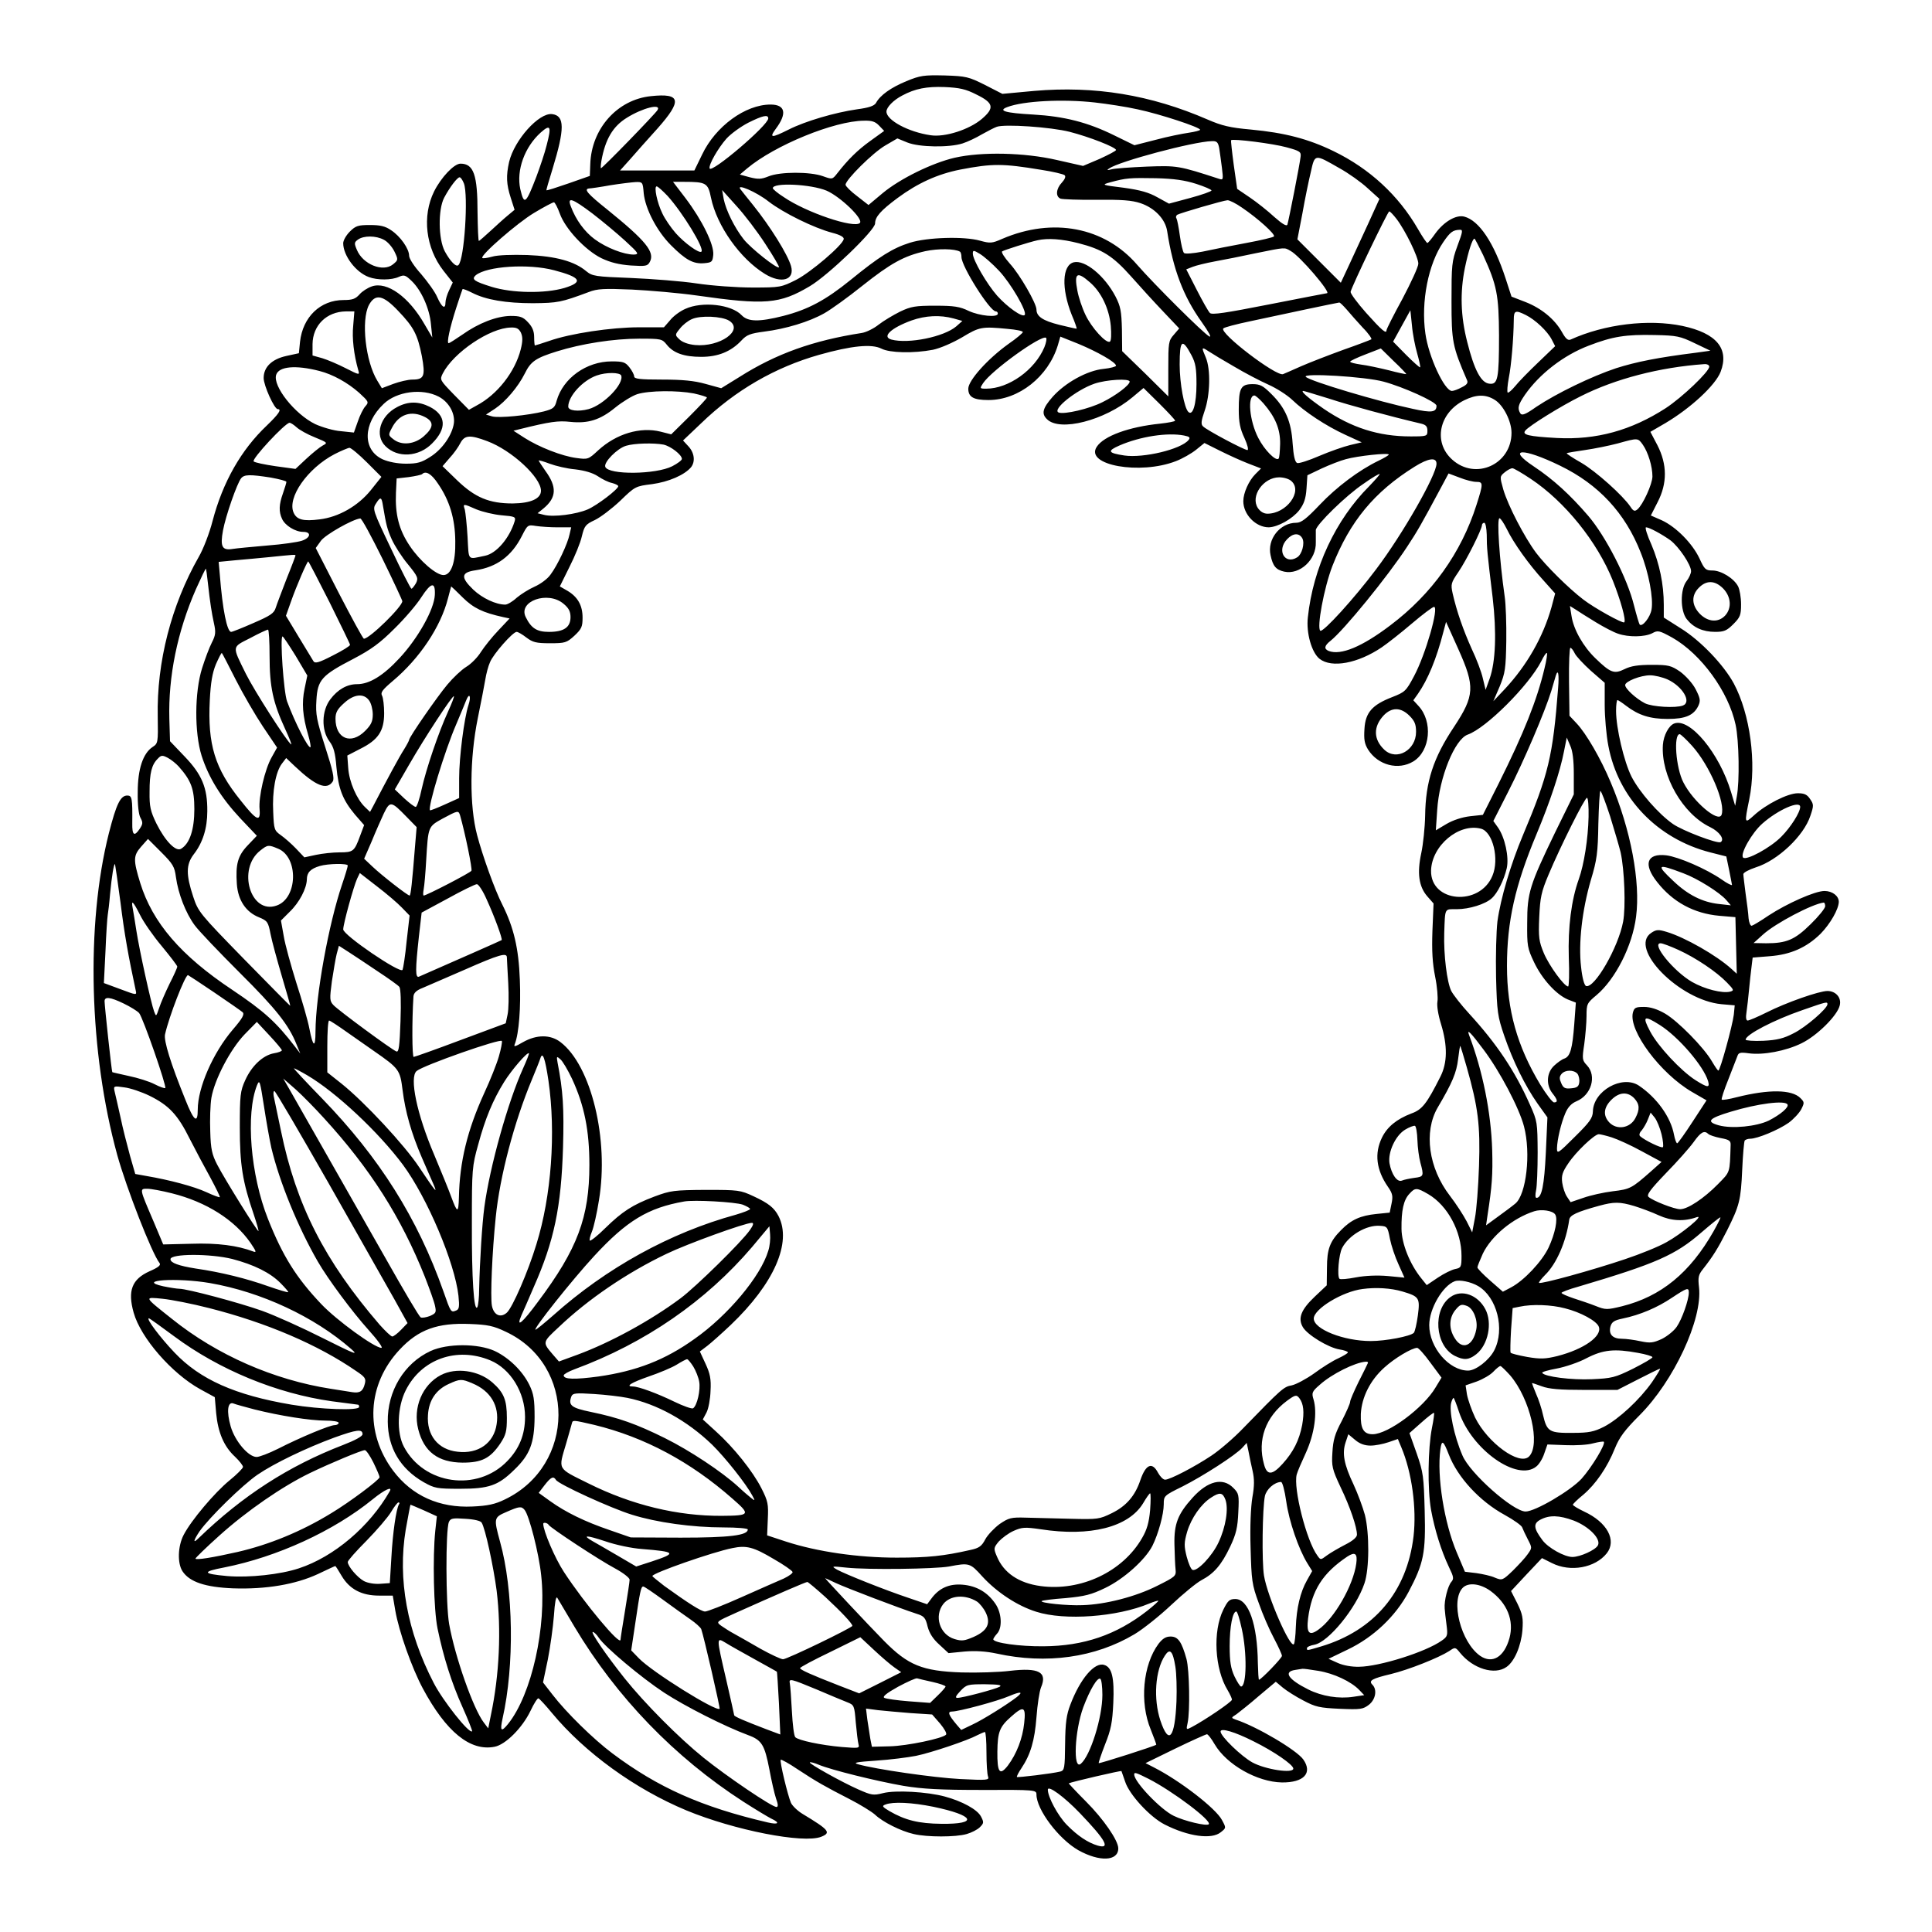 <?xml version="1.0" standalone="no"?>
<!DOCTYPE svg PUBLIC "-//W3C//DTD SVG 20010904//EN"
 "http://www.w3.org/TR/2001/REC-SVG-20010904/DTD/svg10.dtd">
<svg version="1.0" xmlns="http://www.w3.org/2000/svg"
 width="850pt" height="850pt" viewBox="0 0 850 850"
 preserveAspectRatio="xMidYMid meet">
<g transform="translate(0,850) scale(0.1,-0.1)"
fill="#000000" stroke="none">
<path d="M3988 8143 c-68 -28 -116 -62 -134 -96 -8 -13 -31 -21 -84 -28 -97
-14 -227 -52 -300 -89 -76 -38 -87 -38 -57 3 51 68 42 107 -23 107 -111 0
-242 -96 -301 -220 l-34 -70 -163 0 -164 0 44 49 c23 27 78 88 121 136 109
123 103 156 -29 142 -148 -15 -262 -143 -267 -299 l-2 -52 -94 -33 c-52 -18
-95 -32 -97 -30 -1 1 11 43 27 94 54 177 54 234 -2 241 -58 7 -166 -114 -189
-210 -14 -62 -12 -99 7 -158 l17 -53 -30 -25 c-16 -13 -50 -44 -76 -68 -26
-24 -49 -44 -51 -44 -3 0 -5 57 -6 126 0 165 -17 214 -75 214 -28 0 -85 -60
-116 -122 -54 -109 -37 -249 41 -349 l41 -52 -16 -34 c-9 -18 -16 -43 -16 -53
0 -33 -16 -23 -36 22 -10 24 -43 69 -71 102 -30 33 -53 68 -53 81 0 30 -38 85
-79 112 -26 18 -48 23 -93 23 -52 0 -63 -3 -89 -29 -16 -16 -29 -39 -29 -51 0
-54 55 -128 113 -149 37 -14 100 -14 132 1 23 10 29 8 56 -18 43 -41 79 -122
85 -190 l6 -59 -34 58 c-69 121 -165 190 -232 167 -18 -6 -43 -22 -54 -35 -18
-20 -31 -25 -70 -25 -103 0 -180 -75 -192 -184 l-5 -50 -55 -12 c-64 -14 -100
-49 -100 -97 0 -33 47 -137 62 -137 19 0 4 -22 -48 -72 -113 -107 -194 -249
-239 -421 -13 -51 -40 -122 -61 -158 -120 -211 -185 -462 -180 -702 2 -114 1
-118 -22 -133 -43 -28 -66 -98 -66 -199 -1 -55 4 -99 12 -113 11 -20 11 -27
-3 -48 -24 -36 -34 -29 -33 24 1 110 -1 122 -22 122 -30 0 -48 -37 -81 -166
-102 -403 -87 -965 37 -1416 41 -147 152 -432 186 -475 7 -9 -5 -19 -44 -36
-78 -35 -97 -86 -70 -182 31 -111 168 -268 293 -337 l64 -35 6 -70 c8 -85 34
-147 83 -192 20 -19 36 -40 35 -45 0 -6 -27 -33 -59 -59 -65 -53 -169 -176
-202 -240 -26 -50 -28 -125 -5 -160 31 -47 100 -70 222 -75 145 -5 275 17 374
63 40 19 74 35 76 35 2 0 14 -19 28 -43 35 -59 88 -87 165 -87 l60 0 11 -65
c16 -93 73 -253 121 -343 103 -192 209 -278 316 -257 48 9 122 83 158 158 15
32 31 57 35 55 5 -2 31 -30 59 -64 145 -175 366 -335 592 -429 210 -87 515
-147 593 -116 45 18 35 30 -81 100 -22 13 -45 35 -52 49 -14 32 -51 185 -45
190 2 2 36 -16 74 -42 85 -56 121 -76 230 -132 45 -23 95 -54 110 -67 34 -33
114 -73 171 -86 59 -14 185 -14 233 0 21 6 47 19 58 30 18 18 18 22 5 47 -16
31 -82 67 -159 88 -78 21 -217 29 -272 15 -43 -11 -51 -9 -108 16 -75 33 -219
114 -214 119 2 3 20 -2 39 -10 55 -23 253 -72 373 -93 86 -14 161 -18 348 -18
232 1 237 0 237 -20 0 -66 97 -195 184 -245 93 -52 176 -49 176 8 0 35 -66
130 -142 206 -43 43 -77 80 -76 80 10 6 230 57 232 54 1 -2 8 -22 16 -46 18
-57 109 -156 174 -189 104 -53 207 -67 247 -34 24 19 24 19 5 54 -27 51 -185
173 -299 231 l-37 19 131 64 c72 35 135 63 139 63 5 0 20 -20 34 -44 53 -90
187 -166 296 -168 96 -1 136 41 94 101 -29 41 -204 145 -299 176 -19 7 -19 8
5 23 13 10 58 45 98 80 l75 63 31 -26 c17 -14 58 -40 91 -57 53 -28 71 -32
160 -36 91 -4 102 -2 128 18 29 23 37 66 15 88 -18 18 -2 27 82 47 78 19 209
71 256 101 26 18 27 18 48 -8 57 -70 152 -99 204 -62 35 24 64 92 70 161 4 54
1 70 -22 118 l-28 55 68 73 68 72 44 -22 c81 -41 190 -21 241 43 45 57 2 137
-100 184 -27 13 -49 26 -49 30 0 3 20 23 46 44 54 46 105 119 139 204 20 49
43 80 108 145 151 151 278 423 262 563 -5 44 -3 55 17 80 44 56 66 91 106 170
55 110 61 133 67 268 3 66 8 123 11 128 3 4 14 8 24 8 32 0 125 39 169 70 22
16 47 43 56 60 14 28 14 31 -4 49 -38 38 -139 39 -279 4 -34 -9 -65 -14 -67
-11 -3 2 10 42 29 89 18 46 36 92 40 103 5 15 13 17 49 12 64 -9 164 10 233
44 68 33 157 121 168 166 9 34 -17 64 -54 64 -37 0 -182 -51 -267 -94 -40 -20
-78 -36 -84 -36 -7 0 -9 13 -5 38 3 20 8 64 11 97 3 33 8 78 11 101 l5 41 75
6 c92 7 162 38 224 99 42 43 79 107 80 140 0 26 -28 48 -63 48 -42 0 -165 -55
-246 -108 -35 -24 -69 -44 -74 -45 -6 -1 -12 14 -14 33 -1 19 -7 68 -13 108
-5 40 -10 79 -10 86 0 7 25 20 55 30 96 30 211 138 240 227 15 44 15 50 -1 73
-13 20 -25 26 -54 26 -45 0 -141 -49 -194 -98 -41 -37 -42 -36 -20 71 33 160
4 375 -68 510 -44 81 -145 188 -234 243 l-74 47 0 56 c0 91 -19 181 -54 264
-19 42 -30 77 -24 77 14 0 69 -30 107 -57 38 -29 91 -108 91 -136 0 -10 -9
-30 -20 -44 -28 -36 -28 -130 1 -167 29 -37 71 -56 125 -56 39 0 51 5 80 34
30 30 34 40 34 87 0 30 -6 65 -13 79 -18 35 -74 70 -113 70 -30 0 -35 5 -57
53 -31 66 -103 139 -166 168 l-48 21 30 59 c43 83 42 166 -1 250 l-31 59 67
39 c111 66 219 166 242 225 39 102 -18 170 -168 202 -149 31 -342 8 -492 -60
-12 -5 -22 4 -38 33 -32 57 -91 105 -160 132 l-62 24 -26 80 c-52 159 -117
255 -182 272 -36 9 -89 -22 -127 -74 -16 -23 -32 -42 -35 -42 -3 -1 -22 27
-42 62 -85 147 -212 265 -371 342 -111 54 -215 81 -364 95 -91 8 -128 17 -190
44 -251 109 -497 149 -763 126 l-140 -13 -76 39 c-72 36 -83 39 -178 42 -92 2
-107 0 -168 -25z m308 -59 c76 -37 80 -59 24 -107 -55 -47 -163 -82 -226 -72
-97 14 -194 66 -194 104 0 19 31 51 70 71 56 30 107 40 186 37 66 -3 93 -9
140 -33z m522 -35 c53 -6 138 -19 187 -30 99 -21 275 -79 275 -90 0 -3 -23 -9
-50 -13 -28 -4 -93 -17 -145 -31 l-94 -24 -90 44 c-116 57 -218 83 -355 91
-125 7 -157 17 -114 33 71 27 244 36 386 20z m-1925 -33 c-9 -16 -242 -256
-249 -256 -2 0 -1 15 2 33 17 94 50 151 112 189 69 43 152 64 135 34z m487
-37 c0 -30 -250 -243 -258 -220 -5 16 37 89 74 131 20 22 63 53 96 70 64 32
88 37 88 19z m488 -32 l22 -23 -61 -44 c-57 -41 -98 -82 -145 -142 -22 -28
-22 -28 -64 -13 -56 20 -188 20 -239 -1 -32 -13 -46 -13 -82 -4 l-44 12 32 27
c122 102 383 209 514 210 35 1 50 -4 67 -22z m-1463 -86 c-8 -33 -29 -95 -45
-138 -47 -122 -54 -127 -71 -55 -18 83 19 185 90 249 43 38 48 28 26 -56z
m2301 59 c86 -22 204 -68 204 -80 0 -4 -33 -21 -72 -39 l-73 -31 -115 26
c-143 33 -331 37 -450 10 -99 -23 -240 -92 -317 -156 l-62 -52 -50 39 c-28 21
-50 43 -51 50 0 22 121 142 175 173 l53 31 44 -18 c52 -21 184 -23 243 -4 22
7 60 25 85 40 25 14 54 29 65 33 35 13 238 -1 321 -22z m954 -68 c59 -16 65
-20 62 -42 -3 -30 -52 -279 -58 -298 -3 -9 -22 2 -57 33 -28 26 -77 65 -108
86 l-56 38 -15 105 c-8 59 -13 108 -12 109 8 8 187 -15 244 -31z m-296 -4 c3
-18 8 -57 12 -87 6 -50 6 -54 -12 -48 -178 58 -185 59 -319 54 -71 -3 -141 -8
-155 -12 -19 -5 -22 -4 -10 4 44 31 370 118 451 120 22 1 28 -4 33 -31z m529
-88 c40 -22 96 -62 124 -88 l52 -47 -50 -110 c-28 -60 -66 -143 -85 -184 l-35
-75 -96 96 -95 95 22 114 c11 63 28 145 37 182 18 81 16 80 126 17z m-1313 -7
c52 -8 99 -19 104 -24 6 -5 1 -18 -12 -32 -26 -27 -29 -62 -6 -71 9 -3 80 -6
159 -5 110 1 154 -2 193 -15 62 -21 109 -70 117 -123 26 -168 71 -287 152
-400 31 -44 45 -69 33 -63 -26 14 -242 229 -317 315 -143 166 -371 210 -594
114 -45 -20 -53 -20 -97 -8 -70 20 -233 15 -309 -9 -76 -24 -135 -61 -260
-163 -111 -90 -188 -131 -297 -159 -107 -27 -155 -26 -183 3 -45 48 -174 62
-248 28 -23 -10 -53 -32 -67 -50 l-27 -31 -109 0 c-122 0 -303 -27 -396 -60
-33 -11 -61 -20 -63 -20 -1 0 -3 17 -3 37 0 26 -8 45 -27 65 -22 24 -35 28
-77 28 -61 -1 -140 -31 -213 -83 -29 -20 -56 -37 -59 -37 -10 0 5 68 33 155
14 44 27 81 28 83 2 2 20 -5 42 -16 60 -31 149 -46 268 -46 109 1 124 4 245
49 38 15 68 16 190 11 80 -4 208 -15 285 -26 301 -43 365 -38 498 41 81 48
287 246 287 276 0 29 25 57 99 112 88 65 175 105 276 125 141 27 186 27 355
-1z m-2539 -60 c20 -53 2 -334 -24 -359 -10 -11 -36 16 -60 60 -29 55 -30 184
-3 236 25 47 58 90 68 90 5 0 13 -12 19 -27z m3222 -2 c37 -12 67 -25 67 -29
0 -4 -42 -19 -94 -33 l-93 -25 -51 28 c-37 21 -75 32 -148 42 -98 12 -99 13
-59 24 69 19 87 20 200 18 80 -2 128 -9 178 -25z m-2431 -41 c7 -69 58 -167
120 -229 65 -65 98 -83 146 -79 34 3 37 6 40 37 4 44 -48 151 -122 249 l-55
72 48 0 c98 0 106 -5 119 -70 26 -124 128 -268 237 -335 73 -45 133 -27 115
35 -15 51 -90 172 -167 268 -25 31 -50 62 -55 69 -22 28 70 -11 124 -54 65
-50 199 -116 279 -137 35 -9 53 -19 51 -28 -5 -27 -145 -146 -209 -179 -66
-33 -70 -34 -192 -34 -70 0 -180 8 -246 18 -66 10 -196 20 -289 24 -158 6
-170 8 -197 30 -51 43 -133 66 -259 71 -67 2 -131 0 -154 -7 -22 -6 -42 -9
-44 -6 -11 11 155 155 227 198 43 26 83 47 88 47 4 0 16 -22 26 -50 24 -67
112 -161 183 -196 40 -19 77 -28 129 -32 66 -4 74 -3 84 16 23 43 -18 93 -186
229 -89 71 -107 92 -80 94 6 0 48 6 92 14 44 7 94 13 111 14 31 1 32 0 36 -49z
m805 11 c61 -27 163 -125 146 -142 -25 -25 -236 46 -335 114 -27 17 -48 35
-48 39 0 26 168 18 237 -11z m-700 -23 c66 -73 163 -231 149 -245 -9 -10 -75
38 -113 81 -21 24 -48 63 -59 87 -23 47 -38 119 -25 119 5 0 26 -19 48 -42z
m430 -211 c36 -55 63 -101 60 -103 -8 -8 -123 83 -155 123 -41 52 -78 128 -88
177 l-7 40 63 -70 c35 -38 92 -113 127 -167z m-761 134 c43 -33 108 -87 144
-120 61 -56 63 -60 38 -61 -43 0 -119 29 -171 67 -45 33 -84 86 -106 146 -16
42 6 35 95 -32z m2859 25 c68 -46 146 -116 140 -126 -2 -4 -57 -17 -122 -29
-65 -12 -151 -29 -192 -38 -41 -8 -77 -11 -82 -6 -5 5 -13 39 -18 75 -5 37
-12 72 -15 77 -4 5 -2 12 3 16 14 8 203 63 221 64 8 1 38 -14 65 -33z m679
-49 c39 -51 96 -168 96 -197 0 -14 -32 -83 -70 -155 -39 -71 -70 -133 -70
-138 0 -18 -21 0 -90 77 -39 44 -69 85 -68 92 6 26 163 353 170 354 4 0 18
-15 32 -33z m268 -119 c-25 -68 -26 -84 -26 -243 0 -177 4 -199 68 -347 6 -12
0 -21 -23 -32 -16 -9 -36 -16 -43 -16 -33 0 -103 151 -117 253 -20 140 13 306
79 402 30 44 42 53 72 54 15 1 14 -7 -10 -71z m-4723 27 c16 -8 36 -31 46 -51
18 -37 17 -38 -6 -57 -44 -36 -133 0 -159 64 -12 28 -12 33 5 45 25 18 79 18
114 -1z m3056 -15 c105 -27 151 -56 232 -147 37 -42 100 -111 140 -153 l71
-75 -24 -28 c-23 -26 -24 -35 -24 -149 l0 -122 -101 100 -102 99 -1 95 c-2 81
-6 102 -28 145 -48 92 -135 163 -184 151 -51 -13 -55 -115 -9 -231 14 -32 23
-60 22 -61 -1 -1 -36 7 -77 17 -72 18 -100 37 -100 67 0 27 -73 154 -117 202
-24 27 -39 51 -34 54 9 6 119 41 156 49 45 10 106 6 180 -13z m1780 -52 c61
-133 69 -176 70 -353 0 -192 -5 -218 -43 -213 -36 4 -66 60 -97 184 -29 113
-32 218 -10 326 15 72 33 128 42 128 2 0 19 -33 38 -72z m-2302 15 c4 -2 7
-13 7 -24 0 -41 125 -239 151 -239 5 0 9 -4 9 -10 0 -18 -80 -10 -128 12 -39
19 -64 23 -147 23 -87 0 -107 -3 -155 -26 -30 -15 -72 -40 -94 -57 -21 -17
-55 -34 -75 -37 -213 -33 -376 -91 -537 -193 l-81 -50 -69 19 c-50 14 -101 19
-191 19 -97 0 -123 3 -123 14 0 7 -9 25 -21 40 -18 23 -28 26 -78 26 -111 0
-214 -74 -242 -173 -8 -31 -15 -36 -56 -47 -72 -18 -198 -30 -228 -22 l-27 8
40 26 c46 31 101 95 131 155 26 53 48 68 141 97 109 34 249 56 363 56 95 0
100 -1 120 -26 29 -37 76 -54 152 -54 74 0 131 23 177 72 23 25 39 31 100 39
95 12 198 43 265 81 30 17 105 71 166 120 126 100 184 132 278 153 56 12 129
11 152 -2z m1455 3 c41 -22 180 -185 160 -186 -2 0 -115 -22 -253 -49 -193
-38 -253 -47 -262 -38 -7 7 -33 53 -58 102 l-46 90 28 11 c15 6 60 17 98 24
39 7 120 23 180 36 133 27 125 26 153 10z m-1283 -87 c52 -55 126 -182 113
-195 -11 -11 -75 34 -121 85 -45 51 -107 157 -107 185 0 16 3 16 31 -1 17 -10
55 -43 84 -74z m-1957 2 c118 -31 130 -52 45 -78 -86 -25 -229 -23 -320 5 -77
24 -90 33 -70 51 49 40 232 52 345 22z m2357 -53 c50 -43 85 -116 92 -192 3
-36 2 -66 -4 -69 -16 -10 -81 61 -108 119 -14 29 -30 77 -35 105 -15 78 -2 87
55 37z m-3043 -126 c69 -72 85 -104 104 -199 16 -88 10 -103 -42 -103 -19 0
-56 -9 -84 -19 l-50 -19 -20 33 c-52 85 -72 265 -37 333 28 51 62 45 129 -26z
m4173 6 c15 -18 47 -54 71 -80 25 -25 41 -49 37 -51 -5 -3 -60 -24 -123 -46
-63 -23 -146 -55 -185 -72 -38 -17 -75 -33 -80 -35 -29 -12 -282 181 -263 201
4 5 58 19 120 32 134 29 380 81 390 82 3 1 18 -14 33 -31z m-4371 -70 c-6 -56
3 -129 22 -196 7 -23 6 -23 -55 8 -33 17 -80 37 -103 44 l-43 12 0 50 c1 83
62 143 147 144 l37 0 -5 -62z m4681 -123 c9 -32 15 -59 13 -61 -2 -2 -30 23
-62 55 l-57 58 38 69 38 69 7 -67 c3 -37 14 -92 23 -123z m478 169 c42 -21 95
-71 114 -108 l15 -29 -74 -71 c-41 -39 -87 -86 -102 -105 -15 -18 -30 -31 -33
-28 -3 4 -1 32 5 64 11 55 21 171 22 256 0 41 7 44 53 21z m-3505 -25 c66 -42
-41 -117 -150 -107 -31 3 -57 13 -69 25 -20 19 -20 20 2 47 12 16 36 35 53 42
37 17 132 13 164 -7z m987 10 l39 -11 -27 -24 c-54 -46 -210 -78 -285 -58 -44
12 -2 51 88 84 62 22 126 25 185 9z m-1903 -63 c8 -19 8 -37 -1 -73 -25 -99
-103 -199 -194 -247 l-34 -19 -65 66 c-63 65 -64 66 -50 94 47 92 208 201 300
202 25 1 35 -5 44 -23z m2141 17 c37 -3 67 -9 67 -14 0 -4 -28 -28 -63 -52
-92 -66 -177 -161 -177 -197 0 -37 23 -50 89 -50 133 0 263 103 305 241 l11
38 80 -32 c84 -35 165 -81 165 -96 0 -4 -25 -11 -55 -14 -72 -7 -169 -61 -224
-123 -44 -50 -50 -74 -25 -98 56 -57 254 -6 376 96 l49 41 70 -69 c38 -38 69
-71 69 -75 0 -3 -30 -9 -67 -13 -136 -14 -247 -54 -278 -102 -53 -81 191 -124
348 -63 29 11 69 34 89 50 l37 30 68 -34 c38 -19 93 -44 124 -56 l57 -22 -25
-25 c-29 -29 -53 -83 -53 -119 0 -59 55 -115 112 -115 40 1 104 37 134 75 21
28 29 51 32 95 l4 59 63 30 c35 16 83 35 107 41 50 14 188 29 188 20 0 -3 -20
-15 -45 -27 -87 -42 -185 -116 -259 -194 -59 -62 -81 -79 -103 -79 -72 0 -129
-73 -113 -143 10 -48 24 -64 60 -72 69 -15 142 53 139 130 0 22 0 46 0 53 2
24 134 153 209 203 39 28 72 47 72 43 0 -3 -21 -27 -46 -53 -148 -148 -247
-360 -270 -577 -8 -69 17 -156 52 -183 53 -41 168 -20 273 51 25 17 85 64 133
105 47 40 91 73 97 73 23 0 -37 -210 -88 -305 -35 -66 -40 -70 -96 -92 -88
-34 -118 -68 -122 -140 -3 -46 0 -65 16 -91 44 -69 133 -92 199 -52 75 46 87
176 22 245 l-22 24 20 28 c44 63 82 155 112 272 l12 45 54 -120 c74 -165 72
-204 -19 -342 -91 -136 -125 -241 -127 -390 -1 -53 -9 -128 -17 -165 -19 -88
-11 -147 26 -190 l28 -32 -5 -121 c-3 -88 0 -141 12 -201 9 -44 13 -94 10
-110 -3 -18 3 -57 16 -99 29 -95 28 -170 -3 -231 -60 -119 -80 -145 -128 -162
-65 -25 -106 -59 -129 -106 -34 -70 -25 -142 26 -216 21 -30 23 -42 16 -75
l-8 -39 -59 -6 c-69 -7 -110 -25 -154 -70 -50 -50 -63 -84 -63 -168 l-1 -76
-53 -50 c-60 -57 -75 -95 -52 -134 20 -34 112 -90 161 -98 20 -3 37 -9 37 -13
0 -4 -19 -15 -42 -26 -23 -10 -71 -40 -106 -66 -35 -25 -80 -49 -99 -53 -35
-6 -44 -14 -213 -188 -41 -43 -104 -97 -140 -121 -75 -50 -183 -106 -204 -106
-9 0 -22 14 -31 30 -26 50 -54 38 -78 -32 -23 -69 -62 -114 -125 -145 -55 -27
-62 -28 -182 -25 -69 2 -157 4 -197 5 -65 2 -75 -1 -115 -28 -23 -17 -52 -47
-63 -67 -16 -31 -28 -39 -65 -47 -119 -27 -187 -34 -325 -34 -170 0 -350 26
-488 71 l-82 27 3 72 c3 65 1 78 -28 135 -38 75 -122 180 -201 251 l-57 52 16
30 c9 17 17 60 18 96 3 52 -2 76 -22 119 l-25 54 33 25 c18 14 64 55 102 91
191 182 271 363 211 480 -19 36 -43 56 -110 87 -58 27 -66 28 -210 28 -140 -1
-155 -3 -225 -29 -98 -37 -142 -66 -217 -139 -34 -34 -65 -58 -68 -55 -3 2 1
20 9 39 8 19 22 81 31 138 45 268 -34 593 -169 696 -44 34 -105 34 -165 0 -36
-21 -42 -22 -36 -8 18 46 27 160 22 283 -5 138 -27 230 -77 330 -33 64 -87
215 -111 306 -34 128 -33 337 3 514 14 69 29 145 33 170 4 25 13 60 21 77 14
35 100 133 117 133 6 0 25 -11 43 -25 28 -21 43 -25 103 -25 67 0 74 2 108 33
32 30 36 40 36 80 0 53 -21 91 -67 118 l-33 19 42 85 c24 47 49 108 55 136 11
45 16 52 57 71 25 12 75 50 112 85 65 63 67 64 140 73 73 10 142 40 171 74 20
25 15 64 -11 92 l-24 26 80 76 c150 145 325 246 519 301 142 40 231 49 274 27
37 -19 142 -21 226 -5 33 7 86 30 129 55 76 46 87 48 200 37z m3023 -63 l69
-33 -65 -9 c-167 -21 -262 -40 -350 -68 -108 -36 -261 -110 -351 -170 -48 -34
-63 -39 -70 -29 -14 23 -10 38 20 82 64 92 170 174 280 216 106 41 164 50 292
47 96 -2 111 -5 175 -36z m-2861 -17 c-42 -101 -158 -183 -256 -183 -29 0 -29
1 -14 24 37 56 255 213 277 200 4 -3 1 -21 -7 -41z m647 -36 c18 -34 22 -58
22 -127 0 -87 -16 -142 -36 -122 -18 18 -38 125 -38 208 0 109 11 118 52 41z
m188 -50 c47 -28 114 -63 150 -79 36 -16 83 -46 105 -67 55 -53 149 -115 234
-154 l72 -33 -51 -12 c-29 -7 -89 -28 -136 -48 -46 -20 -90 -34 -97 -31 -10 4
-16 31 -20 86 -6 97 -32 157 -94 218 -36 36 -49 43 -82 43 -52 0 -61 -17 -61
-112 0 -56 6 -85 25 -125 14 -31 19 -53 13 -53 -14 0 -178 87 -195 104 -10 9
-9 23 7 69 24 69 27 182 5 234 -20 47 -19 48 13 27 15 -10 65 -40 112 -67z
m757 -33 c-1 -1 -36 6 -77 17 -41 10 -96 22 -122 25 -27 4 -48 9 -48 13 0 3
31 18 68 32 l67 26 57 -56 c32 -30 56 -56 55 -57z m1333 33 c0 -22 -120 -136
-192 -183 -152 -98 -305 -140 -478 -131 -126 7 -155 14 -139 33 17 21 157 108
244 151 151 76 345 127 543 141 12 1 22 -4 22 -11z m-6115 -19 c59 -15 124
-51 175 -96 42 -39 44 -41 27 -60 -9 -10 -24 -40 -33 -67 l-17 -48 -57 6 c-31
2 -82 17 -113 31 -89 43 -188 167 -172 217 12 37 85 44 190 17z m1328 -20 c13
-37 -77 -130 -144 -148 -45 -12 -89 -7 -89 11 0 46 63 115 125 137 42 15 102
14 108 0z m3354 -27 c86 -23 233 -89 233 -106 0 -29 -22 -32 -103 -14 -152 32
-453 122 -472 141 -18 18 262 1 342 -21z m-1117 0 c0 -15 -60 -61 -119 -90
-59 -30 -168 -55 -193 -46 -32 12 76 99 157 127 53 18 155 24 155 9z m-3040
-66 c44 -23 72 -72 67 -116 -7 -52 -51 -116 -104 -149 -39 -25 -57 -30 -107
-30 -38 0 -77 8 -102 19 -90 41 -88 157 4 244 57 55 169 70 242 32z m1123 14
c31 -7 57 -15 57 -18 0 -4 -35 -41 -78 -84 l-79 -78 -47 12 c-89 22 -194 -9
-274 -82 -43 -40 -45 -41 -96 -34 -63 8 -165 48 -229 89 l-48 31 28 7 c133 33
169 38 222 32 78 -8 131 8 198 63 31 25 75 52 97 59 52 16 176 17 249 3z
m2795 -23 c88 -29 265 -77 405 -110 20 -5 27 -12 27 -31 0 -24 -2 -25 -74 -25
-141 0 -260 38 -383 122 -69 48 -103 78 -89 78 4 0 55 -16 114 -34z m-289 -21
c52 -60 74 -113 73 -178 -1 -33 -3 -62 -7 -65 -12 -12 -62 38 -89 91 -39 75
-49 187 -17 187 5 0 23 -16 40 -35z m1017 16 c38 -23 74 -94 74 -145 0 -139
-158 -211 -261 -118 -85 76 -58 206 53 261 53 26 94 27 134 2z m-5271 -121
c12 -11 47 -31 80 -44 56 -23 58 -24 35 -36 -13 -7 -45 -33 -72 -58 l-48 -45
-88 12 c-48 7 -91 16 -96 21 -10 10 139 170 158 170 5 0 19 -9 31 -20z m3904
-36 c25 -5 29 -9 20 -20 -34 -41 -198 -80 -282 -68 -73 11 -77 20 -22 44 92
40 211 58 284 44z m-3065 -25 c107 -40 236 -159 236 -218 0 -35 -45 -55 -124
-56 -104 0 -166 26 -245 102 l-64 62 31 36 c18 19 39 49 47 65 19 36 42 38
119 9z m5084 -16 c23 -33 42 -95 42 -139 0 -33 -42 -125 -66 -145 -12 -10 -18
-8 -31 12 -33 49 -151 155 -216 193 -37 21 -66 40 -64 42 2 2 38 8 80 14 42 6
106 19 144 29 90 25 89 25 111 -6z m-4309 1 c32 -7 81 -45 81 -63 0 -6 -19
-20 -42 -32 -72 -37 -281 -39 -295 -3 -8 20 53 82 92 93 36 11 121 13 164 5z
m-1305 -78 l64 -64 -47 -59 c-56 -69 -141 -118 -225 -128 -71 -9 -100 -2 -114
29 -30 66 61 196 180 258 29 15 59 27 65 28 7 0 42 -29 77 -64z m5250 -15
c169 -82 286 -208 354 -381 36 -89 57 -204 48 -252 -6 -34 -40 -77 -52 -66 -3
4 -14 41 -25 84 -29 119 -125 305 -201 394 -80 93 -153 160 -240 218 -122 81
-48 83 116 3z m-4333 -16 c41 -5 76 -15 99 -30 19 -13 47 -27 63 -30 15 -4 27
-10 27 -14 0 -13 -91 -83 -134 -102 -51 -22 -151 -35 -193 -24 l-28 7 26 21
c58 48 60 95 8 166 -16 23 -29 43 -29 45 0 2 22 -4 48 -14 27 -10 77 -22 113
-25z m3789 25 c0 -49 -148 -309 -266 -465 -96 -128 -232 -277 -245 -270 -17
11 16 189 53 285 77 196 184 326 362 437 61 38 96 42 96 13z m415 -67 c150
-100 292 -276 361 -448 34 -86 59 -174 50 -183 -7 -6 -132 63 -181 101 -64 49
-164 148 -207 205 -52 70 -123 207 -144 278 -16 57 -16 58 6 76 12 10 27 18
34 18 6 0 42 -21 81 -47z m-4808 -21 c51 -74 75 -154 76 -252 2 -94 -18 -150
-52 -150 -32 0 -104 62 -148 128 -48 71 -65 139 -61 234 l3 63 53 6 c29 4 56
10 59 13 16 16 41 2 70 -42z m4568 8 c31 0 31 -7 1 -101 -67 -211 -197 -393
-379 -530 -125 -95 -218 -133 -271 -113 -22 9 -20 23 8 45 57 45 251 282 337
414 45 68 63 100 144 251 l38 71 48 -18 c27 -11 60 -19 74 -19z m-5304 19 c38
-7 69 -15 69 -19 0 -4 -7 -27 -15 -50 -18 -50 -19 -81 -4 -113 13 -29 58 -57
93 -57 37 0 33 -26 -6 -39 -18 -6 -86 -16 -152 -21 -67 -6 -135 -12 -152 -15
-47 -8 -56 10 -43 81 12 65 62 208 80 230 14 17 39 17 130 3z m4491 -16 c50
-45 -22 -143 -106 -143 -16 0 -31 9 -42 25 -34 52 24 135 94 135 20 0 44 -7
54 -17z m-3997 -109 c14 -83 18 -101 39 -148 13 -28 44 -77 71 -109 44 -54 46
-61 35 -83 -8 -13 -16 -24 -20 -24 -3 0 -44 79 -89 175 -82 172 -83 176 -66
201 19 30 24 28 30 -12z m411 -15 c27 -11 77 -23 111 -26 59 -5 63 -7 57 -27
-23 -74 -80 -141 -130 -151 -79 -16 -71 -26 -77 83 -3 53 -9 107 -12 120 -9
27 -8 27 51 1z m-413 -218 c48 -98 87 -182 87 -186 0 -24 -144 -165 -169 -165
-4 0 -53 90 -110 200 l-102 199 23 32 c20 27 140 95 173 98 6 1 49 -79 98
-178z m4946 132 c30 -62 97 -156 162 -227 l51 -57 -16 -60 c-37 -132 -109
-257 -205 -360 l-51 -54 28 65 c24 59 27 78 29 200 1 74 -2 162 -7 195 -24
169 -35 345 -23 345 5 0 19 -21 32 -47z m-88 -25 c0 -58 2 -79 26 -277 18
-155 13 -282 -13 -356 l-18 -50 -12 50 c-6 28 -28 86 -49 130 -37 82 -66 165
-84 244 -9 41 -7 47 25 94 35 51 104 188 104 207 0 5 5 10 10 10 6 0 10 -24
11 -52z m-4087 32 l59 0 -7 -30 c-8 -41 -53 -137 -84 -178 -13 -19 -45 -42
-70 -53 -25 -11 -60 -33 -79 -49 -18 -17 -41 -30 -50 -30 -41 0 -101 28 -141
66 -56 54 -54 76 10 85 93 14 159 62 204 151 25 49 26 50 62 44 20 -3 63 -6
96 -6z m3276 -49 c11 -22 -2 -70 -23 -83 -54 -34 -91 30 -45 79 26 28 54 30
68 4z m-4430 -75 c0 -2 -17 -48 -39 -102 -21 -55 -43 -112 -48 -128 -7 -24
-24 -35 -98 -67 -50 -22 -93 -39 -98 -39 -18 0 -38 97 -50 252 l-5 56 72 7
c39 3 107 10 151 14 108 11 115 12 115 7z m150 -206 c49 -99 90 -183 90 -187
0 -5 -34 -26 -76 -47 -62 -32 -78 -36 -85 -25 -5 8 -34 56 -65 107 l-56 93 22
62 c25 71 71 177 76 177 2 0 44 -81 94 -180z m-536 90 c11 -98 17 -134 27
-181 9 -40 8 -53 -9 -86 -11 -21 -30 -72 -43 -113 -33 -105 -34 -283 -2 -385
31 -96 85 -184 170 -275 l73 -77 -40 -42 c-44 -46 -54 -83 -48 -170 5 -72 40
-124 98 -147 36 -15 40 -20 50 -72 6 -32 29 -115 50 -187 21 -71 38 -130 37
-130 -1 -1 -92 92 -203 205 -195 200 -202 208 -224 275 -32 97 -32 141 2 186
40 51 60 115 60 190 1 103 -24 162 -100 241 l-64 67 -3 98 c-5 186 35 384 117
571 23 51 42 91 44 90 1 -2 5 -28 8 -58z m6667 -29 c35 -36 39 -86 9 -119 -30
-32 -75 -29 -111 7 -37 38 -39 82 -4 116 33 33 70 32 106 -4z m-5668 -29 c-3
-63 -74 -190 -155 -277 -72 -78 -133 -115 -187 -115 -44 0 -85 -23 -118 -67
-38 -50 -40 -135 -4 -184 19 -25 26 -51 31 -113 9 -98 28 -145 81 -209 l41
-47 -18 -48 c-25 -68 -30 -72 -90 -72 -29 0 -76 -5 -104 -11 l-51 -11 -37 39
c-20 21 -50 47 -67 59 -28 20 -30 25 -33 101 -5 93 11 177 38 213 l19 25 38
-36 c92 -87 141 -107 167 -67 8 13 0 49 -33 151 -38 119 -43 144 -39 206 5 90
23 110 162 182 80 42 118 70 182 134 45 44 98 106 118 138 43 66 62 69 59 9z
m123 -11 c47 -46 87 -66 178 -86 l28 -6 -49 -52 c-28 -29 -62 -72 -77 -95 -14
-23 -43 -53 -65 -66 -21 -13 -58 -48 -83 -78 -43 -51 -168 -231 -168 -243 0
-3 -10 -22 -23 -43 -20 -31 -71 -125 -136 -250 l-13 -24 -22 21 c-36 34 -70
111 -74 172 l-4 55 58 30 c78 39 104 78 104 156 0 33 -4 67 -9 77 -8 14 1 26
47 65 118 99 211 238 243 364 7 28 14 52 14 52 1 0 24 -22 51 -49z m443 -27
c23 -19 31 -34 31 -59 0 -45 -29 -65 -95 -65 -53 0 -78 16 -102 65 -35 70 97
117 166 59z m4541 -81 c36 -22 80 -45 99 -51 46 -16 116 -15 150 2 25 14 31
12 88 -19 127 -72 248 -238 279 -384 15 -70 18 -250 5 -316 l-7 -40 -18 60
c-51 171 -181 328 -250 302 -24 -9 -47 -52 -50 -94 -9 -136 87 -304 208 -362
41 -20 65 -54 46 -66 -14 -8 -167 50 -210 80 -63 44 -147 140 -182 208 -33 66
-68 213 -68 290 0 26 3 47 6 47 3 0 20 -11 38 -25 55 -42 106 -58 183 -58 79
0 116 16 136 60 9 21 7 32 -13 71 -14 27 -44 59 -68 77 -40 27 -51 30 -125 30
-60 0 -92 -5 -120 -19 -45 -22 -61 -17 -128 48 -53 51 -96 126 -105 186 l-7
44 24 -15 c13 -9 53 -34 89 -56z m-5834 -150 c0 -134 15 -204 68 -319 19 -41
31 -72 27 -69 -18 11 -161 234 -199 310 -62 126 -63 116 19 158 39 21 74 37
78 37 4 0 7 -53 7 -117z m115 1 l51 -86 -12 -58 c-13 -62 -9 -120 16 -204 8
-27 12 -51 10 -53 -9 -9 -69 109 -103 201 -15 40 -32 286 -20 286 3 0 29 -39
58 -86z m5627 12 c6 -13 38 -47 71 -77 l61 -53 0 -97 c0 -53 7 -134 16 -180
43 -230 215 -409 448 -469 l71 -18 12 -58 c7 -33 12 -63 13 -67 0 -4 -21 6
-46 24 -68 47 -189 99 -243 106 -86 10 -103 -39 -40 -118 69 -88 162 -138 273
-148 l71 -6 3 -125 3 -124 -23 21 c-66 60 -205 139 -285 163 -36 11 -46 11
-68 -4 -102 -67 124 -297 309 -314 l58 -5 -4 -41 c-6 -49 -60 -246 -68 -246
-3 0 -15 18 -28 40 -35 61 -150 178 -207 211 -33 19 -64 29 -92 29 -37 0 -43
-3 -49 -25 -20 -79 121 -268 260 -349 l64 -37 -62 -95 c-33 -51 -64 -94 -67
-94 -4 0 -10 17 -14 37 -14 78 -76 164 -155 217 -73 48 -200 -23 -202 -114 -1
-29 -14 -47 -80 -112 -73 -73 -78 -76 -78 -50 1 39 18 111 37 155 11 26 27 43
49 52 65 27 90 111 46 158 -21 22 -22 28 -12 93 5 38 10 94 10 124 0 53 2 57
44 92 83 70 158 217 174 345 20 152 -23 383 -112 592 -43 103 -108 215 -150
259 l-31 33 -2 150 c-1 82 2 149 6 149 4 0 13 -11 19 -24z m-5891 -116 c32
-63 86 -156 120 -207 l62 -92 -24 -43 c-30 -53 -58 -174 -53 -228 5 -59 -13
-51 -83 38 -114 141 -146 247 -136 442 4 77 11 119 27 158 13 29 24 51 26 49
2 -1 29 -54 61 -117z m5758 49 c-33 -139 -90 -283 -203 -509 l-68 -135 -56 -6
c-35 -4 -75 -17 -104 -34 l-47 -28 6 89 c9 144 77 311 134 332 81 28 269 216
324 323 11 23 22 39 25 36 2 -2 -2 -33 -11 -68z m60 -86 c-23 -299 -42 -380
-155 -648 -53 -126 -98 -277 -112 -379 -5 -43 -8 -153 -6 -245 4 -154 7 -173
36 -258 39 -113 91 -219 147 -299 l43 -60 -7 -155 c-7 -145 -18 -199 -41 -199
-6 0 -6 14 -2 33 4 17 7 93 7 167 -1 131 -1 137 -34 210 -66 149 -147 269
-267 400 -35 38 -70 83 -79 100 -19 38 -34 160 -31 255 4 113 0 105 55 105 55
0 126 22 154 48 26 23 54 81 66 132 11 49 -8 136 -39 180 l-20 28 65 128 c70
137 162 353 190 444 9 30 18 61 20 68 10 31 15 6 10 -55z m481 38 c66 -30 108
-100 68 -115 -32 -12 -135 -6 -167 10 -39 20 -87 64 -87 80 0 16 67 43 110 43
19 0 53 -8 76 -18z m-5712 -93 c9 -12 16 -40 16 -61 0 -31 -7 -46 -34 -73 -62
-62 -130 -34 -130 54 0 27 8 42 37 68 44 41 88 45 111 12z m347 -49 c-42 -92
-96 -251 -116 -341 -9 -43 -21 -78 -26 -78 -6 0 -28 17 -51 38 l-41 39 63 109
c69 120 191 306 197 301 2 -2 -10 -33 -26 -68z m90 29 c-19 -58 -41 -230 -41
-321 l0 -88 -62 -28 c-35 -16 -64 -27 -66 -26 -12 10 65 263 115 378 19 45 39
93 44 106 14 36 23 18 10 -21z m4140 -47 c23 -23 29 -38 29 -71 0 -80 -85
-129 -139 -79 -49 46 -50 102 -3 152 35 36 75 36 113 -2z m1244 -133 c77 -86
148 -252 129 -303 -14 -36 -125 58 -168 143 -33 64 -44 212 -16 212 4 0 29
-23 55 -52z m-521 -123 l0 -90 -83 -169 c-111 -230 -122 -264 -122 -396 -1
-101 1 -112 30 -173 35 -74 97 -142 148 -164 l36 -14 -7 -95 c-8 -108 -18
-142 -43 -151 -10 -3 -30 -17 -45 -31 -34 -31 -37 -85 -8 -122 23 -29 25 -40
7 -40 -7 0 -34 35 -61 79 -101 168 -146 327 -146 521 0 197 36 355 130 580 59
141 104 276 121 365 l12 60 15 -35 c11 -23 16 -65 16 -125z m-6138 33 c55 -62
69 -99 69 -188 0 -89 -20 -151 -58 -174 -23 -15 -70 33 -109 111 -26 54 -31
74 -30 140 0 82 9 119 37 146 14 15 20 15 43 3 15 -8 36 -25 48 -38z m6298
-220 c19 -62 40 -133 46 -158 17 -77 23 -241 11 -305 -21 -113 -126 -295 -163
-283 -8 3 -17 36 -22 84 -12 103 4 248 43 382 27 89 31 121 33 247 2 80 6 145
9 145 4 0 23 -51 43 -112z m-95 -2 c-2 -96 -20 -210 -43 -274 -33 -92 -48
-212 -44 -344 3 -71 1 -128 -3 -128 -17 0 -84 92 -107 147 -21 51 -24 68 -20
158 4 87 9 111 41 187 52 124 159 338 169 338 5 0 8 -38 7 -84z m-5200 0 l44
-45 -7 -83 c-13 -164 -19 -218 -24 -218 -9 0 -123 89 -163 127 l-37 35 33 76
c17 42 42 98 54 124 27 55 32 54 100 -16z m6131 44 c0 -24 -42 -90 -83 -131
-48 -49 -154 -106 -168 -92 -15 15 39 110 85 150 69 61 166 103 166 73z
m-5896 -37 c22 -77 55 -237 50 -244 -5 -9 -198 -109 -210 -109 -3 0 -3 12 0
28 3 15 8 72 11 127 9 150 8 148 73 184 67 36 69 36 76 14z m4492 -59 c52 -14
81 -134 50 -207 -56 -136 -273 -118 -270 23 3 110 123 210 220 184z m-5742
-213 c10 -73 43 -158 82 -211 18 -25 108 -119 199 -210 160 -159 216 -230 250
-316 l16 -39 -23 30 c-83 108 -136 156 -276 250 -227 151 -351 296 -405 470
-31 101 -31 120 3 159 l31 35 58 -58 c52 -52 59 -64 65 -110z m450 125 c90
-38 86 -218 -7 -250 -115 -41 -175 161 -72 242 33 26 36 26 79 8z m-694 -236
c17 -138 35 -238 67 -387 5 -22 5 -22 -67 5 l-73 27 7 140 c3 77 8 149 10 160
2 11 7 52 10 90 8 83 17 137 22 133 1 -2 12 -78 24 -168z m1000 162 c0 -5 -11
-42 -25 -83 -59 -174 -116 -486 -117 -647 0 -75 -11 -70 -27 13 -6 33 -32 123
-57 200 -24 77 -50 170 -56 208 l-12 67 38 38 c43 41 75 103 76 143 0 30 16
47 57 59 37 11 123 12 123 2z m5876 -34 c60 -22 160 -84 189 -118 l20 -23 -54
6 c-71 8 -135 40 -198 100 -79 74 -73 79 43 35z m-5638 -151 l34 -35 -13 -113
c-6 -63 -15 -119 -18 -126 -10 -18 -261 153 -261 178 0 24 45 187 61 223 l12
25 76 -59 c42 -32 91 -74 109 -93z m373 36 c34 -74 71 -175 66 -179 -2 -2
-209 -93 -364 -161 -16 -6 -16 31 0 177 l12 105 115 62 c63 35 121 63 128 63
7 0 27 -30 43 -67z m-1525 -68 c15 -31 58 -93 96 -138 37 -45 68 -85 68 -90 0
-4 -15 -38 -34 -75 -18 -37 -39 -85 -46 -107 -13 -38 -13 -39 -22 -15 -13 34
-65 271 -78 355 -6 39 -13 82 -16 98 -8 41 1 33 32 -28z m7414 38 c0 -9 -29
-45 -64 -79 -70 -69 -106 -84 -196 -84 l-55 1 41 37 c55 50 217 135 267 141 4
1 7 -7 7 -16z m-646 -192 c77 -35 169 -97 214 -144 31 -32 32 -35 13 -40 -34
-8 -111 11 -167 43 -81 47 -181 170 -138 170 8 0 43 -13 78 -29z m-5723 -94
c47 -31 91 -62 96 -69 6 -8 8 -65 5 -151 -4 -109 -7 -137 -18 -133 -21 8 -257
182 -277 204 -17 18 -17 27 -7 104 7 45 16 100 21 120 l10 37 42 -27 c23 -15
81 -53 128 -85z m569 61 c0 -7 3 -58 6 -113 3 -55 2 -117 -3 -139 l-8 -38
-199 -74 c-109 -41 -202 -74 -206 -74 -7 0 -8 160 -1 266 1 15 13 27 39 37 20
9 105 45 187 81 152 67 185 76 185 54z m-1288 -154 c62 -42 118 -81 125 -87
10 -9 0 -27 -43 -77 -87 -102 -154 -255 -154 -352 0 -64 -17 -51 -55 45 -64
158 -95 258 -89 286 17 77 88 261 101 261 1 0 53 -34 115 -76z m-398 -49 c29
-14 60 -33 68 -42 17 -20 122 -322 115 -330 -3 -2 -24 5 -47 17 -23 12 -74 28
-113 36 -40 9 -72 16 -73 17 -3 3 -34 293 -34 312 0 21 24 19 84 -10z m7496
-3 c0 -19 -96 -102 -149 -128 -44 -23 -73 -30 -133 -33 -43 -2 -78 1 -78 5 0
22 125 87 250 130 106 37 110 38 110 26z m-737 -92 c82 -52 192 -180 212 -247
8 -30 -2 -29 -56 5 -65 42 -164 148 -199 214 -36 68 -28 73 43 28z m-5778 -30
c39 -27 93 -65 120 -84 111 -77 115 -83 126 -171 12 -96 38 -189 85 -298 20
-45 42 -98 51 -117 20 -46 9 -33 -63 75 -64 97 -240 286 -341 367 l-63 50 0
114 c0 63 3 114 8 114 4 0 39 -23 77 -50z m-285 -81 c0 -4 -16 -10 -35 -13
-49 -9 -98 -56 -126 -118 -22 -48 -24 -67 -24 -208 0 -164 12 -239 61 -382 13
-39 23 -73 21 -74 -4 -4 -149 229 -182 293 -22 43 -28 67 -30 145 -2 51 0 118
5 148 14 81 83 213 146 279 l54 55 55 -59 c30 -32 55 -62 55 -66z m5287 3 c71
-94 157 -257 178 -338 31 -118 10 -299 -38 -339 -13 -11 -48 -37 -77 -58 l-52
-38 7 48 c19 122 23 176 20 283 -5 166 -42 349 -102 507 -11 29 9 9 64 -65z
m-4332 -29 c-9 -32 -38 -105 -65 -163 -74 -162 -108 -302 -111 -458 -2 -71 -7
-70 -34 3 -10 28 -44 111 -75 185 -76 178 -110 341 -77 368 29 25 371 145 375
132 2 -5 -4 -36 -13 -67z m4258 -48 c50 -176 60 -255 54 -435 -3 -91 -11 -194
-18 -229 l-12 -63 -24 48 c-14 27 -47 78 -74 113 -94 122 -116 281 -54 388 65
110 83 154 90 213 4 34 8 60 10 58 1 -2 14 -43 28 -93z m-4152 -6 c-66 -146
-146 -431 -170 -609 -10 -75 -20 -234 -23 -362 0 -36 -4 -72 -8 -79 -15 -24
-25 128 -24 371 0 236 1 249 28 345 31 115 65 196 114 275 33 53 102 133 109
126 2 -1 -10 -32 -26 -67z m112 -54 c33 -228 13 -507 -53 -719 -37 -122 -105
-278 -130 -301 -28 -25 -58 -11 -66 31 -7 39 1 234 17 389 18 180 81 418 159
605 17 41 34 83 37 93 10 33 21 3 36 -98z m104 8 c54 -117 76 -227 76 -378 0
-230 -52 -370 -226 -602 -70 -95 -98 -118 -73 -60 8 17 32 73 54 124 90 203
121 352 129 615 5 173 0 250 -24 373 -5 28 -4 29 12 15 10 -8 33 -47 52 -87z
m-1165 16 c126 -74 314 -250 421 -394 107 -145 228 -431 244 -576 5 -49 3 -60
-11 -65 -22 -9 -23 -8 -55 84 -114 323 -282 589 -534 849 -71 73 -127 133
-124 133 3 0 30 -14 59 -31z m5588 7 c6 -8 10 -25 8 -38 -2 -18 -10 -24 -35
-26 -27 -3 -35 1 -44 22 -9 20 -9 29 1 41 16 19 54 19 70 1z m-5746 -327 c36
-150 116 -346 204 -499 45 -78 152 -222 224 -302 39 -43 64 -78 56 -78 -30 0
-197 121 -265 193 -109 115 -169 210 -234 374 -77 194 -99 462 -48 589 11 26
13 18 30 -91 10 -66 25 -150 33 -186z m231 132 c204 -223 340 -437 444 -698
21 -54 42 -112 45 -129 6 -28 4 -32 -23 -44 -16 -6 -34 -9 -40 -6 -8 5 -71
112 -158 266 -22 38 -379 667 -421 740 l-26 45 55 -48 c30 -27 86 -84 124
-126z m-767 98 c85 -42 124 -83 177 -190 25 -49 66 -126 91 -171 24 -45 43
-83 41 -85 -2 -2 -29 8 -59 22 -54 25 -163 54 -263 71 l-50 9 -23 80 c-12 44
-32 121 -42 170 -11 50 -23 101 -26 114 -5 23 -4 24 43 17 26 -3 76 -20 111
-37z m789 -387 c127 -224 257 -453 289 -510 l57 -103 -28 -29 c-16 -17 -34
-30 -39 -30 -6 0 -31 24 -56 52 -242 281 -367 526 -434 853 -15 72 -29 140
-32 153 -2 12 -1 22 3 22 5 0 112 -184 240 -408z m5743 376 c24 -26 25 -49 5
-87 -23 -45 -82 -54 -115 -19 -28 30 -25 65 9 99 35 35 72 37 101 7z m674 -27
c8 -12 -31 -45 -82 -71 -54 -26 -161 -37 -220 -21 -58 16 -44 31 53 60 119 36
238 51 249 32z m-554 -131 c7 -28 9 -54 6 -57 -6 -6 -80 30 -100 48 -6 5 -3
16 7 26 8 10 21 32 27 48 l12 30 18 -22 c10 -13 23 -45 30 -73z m-1074 -26 c1
-33 7 -77 13 -99 16 -59 15 -62 -26 -67 -21 -3 -46 -8 -55 -12 -21 -9 -46 27
-55 77 -7 48 26 121 69 147 18 11 37 18 43 17 5 -2 10 -30 11 -63z m1280 27
c5 -5 29 -13 54 -18 38 -7 45 -12 44 -31 -4 -125 -1 -116 -56 -172 -62 -63
-133 -110 -166 -110 -26 0 -120 37 -139 54 -10 9 7 32 76 104 49 50 104 112
122 137 32 45 47 53 65 36z m-425 -15 c25 -8 85 -35 132 -61 l87 -47 -47 -42
c-84 -74 -91 -78 -167 -87 -41 -5 -99 -18 -130 -29 l-56 -19 -16 24 c-9 13
-18 41 -21 62 -4 31 1 47 27 85 33 50 115 128 134 128 6 0 32 -6 57 -14z
m-6335 -246 c152 -38 276 -117 346 -218 25 -37 28 -44 12 -38 -68 26 -157 38
-272 34 l-124 -3 -42 100 c-63 147 -63 145 -28 145 16 0 64 -9 108 -20z m5528
-4 c85 -50 146 -164 146 -271 0 -49 -2 -53 -27 -58 -16 -3 -50 -20 -77 -38
l-49 -33 -24 30 c-50 62 -86 151 -87 217 -1 81 9 128 35 155 25 28 33 27 83
-2z m-3016 -46 c17 -7 32 -15 32 -19 0 -4 -28 -15 -62 -25 -289 -79 -570 -234
-804 -443 -39 -34 -74 -63 -78 -63 -13 0 161 219 258 324 144 156 237 212 396
240 43 8 223 -2 258 -14z m3922 -6 c29 -9 78 -27 108 -41 55 -25 111 -28 167
-8 37 12 -69 -75 -133 -110 -35 -20 -117 -53 -183 -75 -142 -48 -371 -111
-378 -104 -2 2 10 18 27 35 50 49 92 145 106 243 3 20 33 34 131 61 66 18 91
18 155 -1z m-348 -37 c13 -19 0 -84 -29 -146 -29 -61 -108 -145 -165 -175
l-36 -19 -56 49 c-31 27 -56 53 -56 58 0 5 11 32 24 61 38 78 132 156 226 186
31 10 81 3 92 -14z m697 -74 c-104 -183 -231 -287 -403 -330 -66 -16 -72 -16
-115 1 -25 10 -70 25 -98 34 -29 10 -53 20 -53 24 0 3 33 16 73 27 344 102
428 139 544 240 43 37 80 67 82 65 2 -1 -12 -29 -30 -61z m-4240 5 c-36 -52
-238 -250 -305 -300 -130 -97 -307 -194 -453 -248 l-82 -30 -27 31 c-46 54
-46 53 26 120 129 123 301 240 475 323 89 43 345 136 375 136 9 0 6 -11 -9
-32z m2816 -38 c6 -30 23 -81 38 -113 l26 -58 -73 7 c-46 4 -99 2 -141 -6 -36
-7 -69 -10 -72 -6 -11 11 -3 108 12 136 29 55 106 101 165 97 33 -2 35 -4 45
-57z m-2735 -53 c-33 -112 -178 -285 -325 -388 -130 -93 -255 -141 -422 -165
-105 -14 -153 -13 -153 5 0 5 21 17 48 27 311 115 578 300 781 538 l76 91 3
-35 c2 -19 -1 -52 -8 -73z m-2358 -36 c95 -25 167 -60 213 -107 20 -20 35 -38
33 -39 -2 -2 -42 10 -88 26 -95 34 -208 62 -319 78 -75 12 -111 25 -111 41 0
25 175 25 272 1z m-98 -106 c225 -39 459 -148 621 -290 34 -30 17 -23 -125 48
-91 46 -211 100 -267 120 -101 36 -330 97 -364 97 -10 0 -42 5 -71 11 -123 27
61 39 206 14z m5579 -13 c83 -49 119 -190 71 -283 -22 -43 -81 -89 -115 -89
-84 0 -171 102 -171 200 0 72 59 173 112 193 21 8 70 -2 103 -21z m-333 -24
c74 -22 78 -28 68 -105 -5 -37 -13 -72 -18 -77 -15 -15 -123 -36 -189 -36
-119 0 -251 52 -251 99 0 42 126 119 215 130 58 8 125 4 175 -11z m1260 -5 c0
-32 -30 -117 -53 -150 -12 -18 -42 -42 -66 -54 -38 -17 -50 -19 -93 -10 -27 6
-64 11 -82 11 -41 0 -59 19 -51 53 6 21 16 28 54 36 77 16 152 48 216 91 68
45 75 47 75 23z m-6510 -68 c252 -64 479 -161 647 -277 39 -26 44 -33 38 -56
-8 -33 -22 -42 -55 -37 -14 2 -56 9 -95 15 -250 39 -500 148 -698 307 -126
100 -124 97 -42 89 39 -4 131 -22 205 -41z m5965 -1 c69 -17 140 -56 149 -81
16 -41 -65 -99 -182 -129 -53 -13 -75 -14 -133 -4 -38 7 -71 15 -73 19 -2 3
-1 49 2 101 l7 95 30 6 c55 12 140 9 200 -7z m-6119 -123 c199 -148 452 -252
694 -286 61 -8 113 -15 115 -15 3 0 5 -4 5 -10 0 -17 -171 -11 -297 10 -249
42 -403 111 -515 229 -63 66 -127 151 -113 151 3 0 53 -36 111 -79z m1459 20
c311 -145 309 -588 -4 -738 -43 -21 -75 -28 -142 -31 -146 -7 -266 47 -349
157 -126 168 -115 380 28 533 83 89 167 119 310 113 77 -3 103 -8 157 -34z
m4068 -136 l49 -66 -26 -43 c-52 -89 -209 -206 -277 -206 -40 0 -54 25 -52 89
4 74 41 148 103 204 46 42 122 87 145 87 6 0 32 -29 58 -65z m913 43 c35 -6
64 -15 64 -19 0 -5 -39 -27 -86 -51 -79 -39 -93 -42 -181 -46 -88 -4 -208 11
-218 28 -2 4 26 12 64 19 37 7 97 27 132 46 72 37 122 42 225 23z m-4156 -60
c11 -18 23 -48 26 -66 7 -36 -9 -107 -27 -118 -6 -3 -43 10 -82 29 -76 37
-158 67 -182 67 -36 0 -8 17 69 44 47 16 102 39 123 52 21 13 41 24 46 24 4 0
16 -15 27 -32z m2968 15 c-2 -5 -20 -42 -41 -83 -20 -41 -37 -80 -37 -87 0 -8
-17 -46 -37 -85 -30 -56 -38 -84 -41 -138 -4 -61 -1 -74 36 -153 42 -87 72
-176 72 -209 0 -11 -18 -27 -52 -44 -29 -15 -65 -36 -80 -47 -28 -21 -28 -21
-42 -1 -48 64 -107 297 -91 357 3 12 22 56 41 97 37 82 50 175 33 233 -9 29
-7 35 28 65 52 47 155 98 201 101 8 1 12 -2 10 -6z m626 -54 c88 -103 135
-305 83 -357 -42 -42 -182 60 -237 171 -16 34 -32 80 -36 102 l-6 40 49 17
c27 10 60 29 73 43 13 14 27 25 31 25 4 0 23 -19 43 -41z m624 -30 c-55 -78
-146 -162 -211 -196 -44 -22 -66 -27 -138 -27 -102 -1 -113 5 -130 77 -6 29
-20 71 -31 95 -10 24 -18 45 -18 47 0 1 19 -5 43 -14 32 -12 78 -16 188 -16
l145 0 90 46 c49 25 93 47 97 47 4 1 -12 -25 -35 -59z m-4508 -69 c129 -26
263 -100 373 -206 58 -57 150 -173 177 -224 13 -24 12 -24 -6 -10 -10 8 -36
30 -56 49 -72 66 -214 160 -323 214 -125 62 -204 90 -325 115 -87 18 -101 29
-86 69 6 14 20 15 99 10 50 -3 117 -11 147 -17z m2957 -2 c18 -24 22 -60 12
-117 -13 -68 -39 -119 -86 -171 -46 -51 -69 -52 -82 -2 -30 107 7 209 101 279
37 27 42 28 55 11z m702 -60 c56 -166 257 -308 340 -240 12 9 28 35 35 57 l14
40 79 -3 c43 -2 98 1 122 8 24 6 45 9 47 7 10 -9 -54 -114 -98 -163 -49 -53
-204 -144 -246 -144 -55 0 -246 169 -278 247 -37 86 -60 198 -49 233 3 11 8
20 10 20 2 0 13 -28 24 -62z m-5299 11 c112 -28 245 -49 311 -49 33 0 59 -4
59 -10 0 -5 -8 -10 -18 -10 -21 0 -149 -53 -249 -104 -40 -20 -82 -36 -94 -36
-36 0 -95 69 -114 134 -19 66 -14 112 13 101 9 -4 51 -15 92 -26z m5180 -81
c-18 -91 -20 -270 -4 -361 16 -87 44 -178 79 -252 21 -43 22 -51 10 -65 -15
-17 -32 -82 -29 -117 1 -11 4 -44 8 -71 6 -47 5 -52 -21 -70 -70 -50 -274
-114 -363 -115 -33 -1 -71 6 -95 17 l-40 18 83 40 c114 54 212 147 269 254 67
127 76 171 71 358 -4 149 -6 168 -35 251 l-32 90 52 46 c29 26 54 45 56 43 2
-2 -2 -32 -9 -66z m-3685 13 c221 -54 423 -162 608 -325 80 -70 78 -74 -48
-75 -193 -1 -394 47 -585 142 -141 70 -134 58 -99 177 12 41 23 81 25 88 4 15
4 15 99 -7z m-1020 -41 c0 -9 -33 -27 -85 -47 -241 -93 -442 -223 -636 -410
-26 -26 -24 -12 4 30 44 62 188 203 255 249 73 50 215 118 337 163 100 36 125
39 125 15z m4435 -50 c20 0 56 7 79 15 l41 14 15 -36 c47 -111 68 -269 54
-392 -29 -244 -173 -415 -408 -485 -64 -19 -61 -18 -61 -7 0 5 15 12 33 15 62
12 183 160 220 270 22 64 22 221 2 301 -9 33 -31 93 -50 134 -42 88 -51 137
-35 185 l12 36 30 -25 c20 -17 42 -25 68 -25z m344 -39 c39 -101 136 -206 246
-266 40 -22 75 -47 77 -55 3 -8 14 -32 25 -53 19 -37 19 -37 -1 -65 -10 -15
-40 -47 -65 -72 -45 -43 -47 -44 -79 -31 -17 8 -54 16 -82 20 l-50 6 -36 85
c-55 130 -88 334 -72 453 6 44 13 40 37 -22z m-863 -73 c8 -35 8 -66 -1 -115
-7 -42 -11 -128 -8 -223 4 -143 6 -162 36 -243 17 -49 47 -118 67 -155 19 -36
35 -71 35 -77 0 -10 -92 -105 -101 -105 -2 0 -4 33 -5 73 -2 171 -41 282 -99
282 -26 0 -33 -7 -53 -47 -47 -95 -38 -261 19 -354 10 -17 19 -36 19 -42 0 -9
-119 -90 -178 -121 -23 -12 -24 -12 -17 19 11 51 8 232 -5 281 -21 76 -37 99
-70 99 -21 0 -35 -9 -53 -32 -69 -93 -84 -258 -34 -378 14 -35 25 -65 24 -66
-6 -6 -250 -84 -253 -81 -2 1 11 39 28 83 26 65 32 96 36 182 5 111 -6 157
-40 167 -42 14 -106 -61 -149 -175 -17 -44 -22 -79 -23 -172 -1 -108 -3 -117
-21 -122 -36 -9 -187 -27 -191 -24 -2 2 7 20 20 39 40 60 58 121 66 224 4 55
13 114 20 131 29 68 -10 88 -137 73 -49 -6 -144 -9 -213 -7 -173 6 -235 32
-340 138 -70 71 -259 273 -260 277 0 0 21 -9 48 -22 45 -21 275 -109 355 -135
32 -10 39 -17 48 -56 8 -30 24 -55 52 -80 l40 -37 71 7 c48 4 94 1 141 -9 219
-48 433 -18 606 85 37 22 110 80 162 129 52 49 112 98 133 109 55 29 88 67
126 147 27 57 33 85 36 152 4 77 2 83 -22 107 -46 47 -112 31 -179 -43 -65
-72 -82 -115 -80 -206 1 -44 3 -93 5 -110 3 -29 -1 -32 -81 -72 -95 -48 -228
-82 -328 -85 -68 -3 -189 10 -180 18 2 3 50 9 105 13 85 8 113 15 175 45 81
39 175 123 207 185 26 52 50 139 50 183 0 37 1 38 82 78 91 46 234 138 264
171 l19 21 8 -38 c4 -22 12 -60 18 -86z m-3868 37 c15 -31 27 -59 27 -64 0
-11 -132 -110 -212 -158 -132 -81 -274 -139 -413 -171 -106 -24 -185 -37 -185
-29 0 3 47 49 105 101 121 109 278 217 398 275 91 44 226 100 242 101 6 0 23
-25 38 -55z m803 -76 c11 -19 243 -125 334 -153 108 -34 265 -56 403 -56 59 0
107 -4 107 -9 0 -26 -80 -36 -295 -36 l-220 1 -92 32 c-109 37 -195 79 -263
128 l-50 36 26 34 c28 36 39 41 50 23z m3213 -95 c12 -86 54 -209 93 -272 l21
-34 -23 -41 c-29 -51 -46 -122 -49 -207 -1 -35 -5 -68 -8 -73 -15 -24 -117
209 -132 301 -10 62 -7 296 4 350 7 30 41 61 71 62 6 0 16 -37 23 -86z m-3945
44 c-88 -154 -244 -287 -399 -338 -81 -27 -219 -42 -315 -34 -110 10 -113 19
-13 38 232 46 481 160 653 300 53 43 89 59 74 34z m3346 -82 c-5 -55 -14 -86
-35 -122 -85 -149 -270 -236 -447 -212 -96 13 -162 58 -192 130 -15 35 -15 38
8 66 14 15 43 37 66 47 36 16 49 17 118 7 218 -34 387 9 451 114 14 24 28 44
31 44 3 0 3 -33 0 -74z m331 47 c15 -40 2 -121 -30 -189 -28 -60 -93 -128
-114 -121 -7 2 -18 28 -26 58 -12 48 -12 61 2 110 18 60 61 122 105 150 38 25
51 23 63 -8z m-3636 -22 c-12 -21 -27 -123 -33 -231 l-7 -115 -42 -3 c-24 -2
-55 3 -72 12 -29 16 -71 65 -71 84 0 6 37 48 83 94 45 46 93 102 107 125 14
24 29 43 33 43 5 0 6 -4 2 -9z m110 -26 l57 -26 -7 -64 c-12 -116 -7 -347 10
-430 26 -125 61 -237 110 -346 25 -56 44 -104 42 -106 -13 -12 -129 135 -169
213 -117 226 -159 457 -123 674 11 61 20 110 21 110 1 0 27 -11 59 -25z m443
2 c20 -24 63 -191 73 -288 25 -226 -42 -525 -146 -654 -30 -37 -36 -31 -24 24
53 234 48 567 -11 778 -28 103 -28 107 28 131 57 25 66 26 80 9z m4616 -47
c67 -26 121 -81 106 -109 -10 -20 -78 -51 -112 -51 -35 0 -107 40 -132 74 -39
52 -41 73 -9 90 39 21 83 20 147 -4z m-4805 -9 c16 -25 52 -193 66 -299 21
-173 12 -371 -25 -546 l-12 -60 -19 25 c-46 59 -127 289 -153 434 -15 86 -16
414 -1 449 7 16 17 18 72 14 38 -2 68 -9 72 -17z m295 -10 c9 -14 223 -155
293 -192 35 -19 63 -41 63 -49 0 -8 -9 -69 -20 -135 -11 -66 -20 -124 -20
-129 0 -30 -158 159 -249 298 -40 61 -91 181 -91 212 0 8 19 4 24 -5z m411
-106 c149 -12 154 -18 42 -55 l-68 -22 -82 48 c-45 26 -94 55 -109 63 -49 28
-30 28 55 0 46 -16 117 -31 162 -34z m579 -44 c44 -25 81 -51 83 -57 2 -5 -16
-18 -39 -29 -24 -10 -107 -47 -186 -82 -78 -35 -150 -63 -160 -63 -17 0 -76
38 -180 113 -28 22 -52 41 -52 43 0 13 266 106 352 123 62 13 93 5 182 -48z
m2563 -20 c-13 -96 -96 -241 -167 -291 -40 -29 -53 -15 -45 50 16 123 64 199
173 272 34 22 45 13 39 -31z m-1646 -56 c65 -71 155 -130 238 -156 125 -40
356 -23 497 36 20 8 38 14 40 12 2 -1 -20 -21 -49 -44 -136 -106 -279 -155
-457 -156 -104 -1 -220 15 -220 31 0 3 7 14 16 24 25 26 21 91 -6 131 -35 52
-84 80 -145 85 -59 5 -104 -15 -138 -62 l-18 -24 -82 28 c-105 35 -277 104
-314 124 -27 16 -25 16 42 9 95 -10 388 -6 450 5 89 17 93 16 146 -43z m-689
-92 c70 -65 118 -116 118 -126 0 -8 -287 -147 -305 -147 -9 0 -54 21 -99 46
-44 26 -97 55 -116 66 -19 10 -45 27 -58 36 -22 17 -22 17 65 56 181 81 308
136 315 136 3 0 39 -30 80 -67z m2925 28 c74 -54 105 -130 84 -208 -23 -83
-75 -115 -129 -78 -85 60 -132 244 -76 300 25 24 76 18 121 -14z m-3639 -40
c44 -32 98 -71 120 -86 22 -15 43 -34 47 -42 11 -30 84 -347 81 -351 -15 -14
-297 162 -355 222 l-34 35 17 113 c22 149 26 168 36 168 5 0 44 -27 88 -59z
m-390 -119 c184 -308 439 -573 743 -769 53 -34 108 -67 122 -74 41 -19 32 -28
-15 -17 -292 68 -484 154 -684 304 -84 63 -203 180 -263 258 l-42 54 21 100
c11 56 23 143 27 194 4 59 9 87 15 78 5 -8 39 -66 76 -128z m1770 112 c12 -8
30 -30 39 -49 23 -48 7 -80 -54 -107 -40 -17 -51 -19 -84 -9 -65 20 -90 101
-49 154 31 39 96 43 148 11z m1165 -119 c24 -106 22 -255 -3 -255 -4 0 -17 20
-29 45 -16 35 -21 64 -21 133 0 85 13 152 29 152 5 0 15 -34 24 -75z m-2829
-40 c27 -41 186 -175 288 -242 92 -60 265 -148 370 -187 60 -22 72 -43 93
-151 9 -49 22 -106 29 -127 10 -27 10 -38 2 -38 -20 0 -218 134 -321 217 -108
87 -259 239 -347 349 -81 102 -151 204 -140 204 5 0 17 -11 26 -25z m1301
-131 l30 -21 -93 -47 -92 -46 -88 34 c-126 49 -172 70 -172 77 0 4 60 36 133
71 l132 65 60 -56 c33 -31 74 -66 90 -77z m-615 36 c52 -29 96 -53 98 -55 1
-1 5 -64 9 -139 l6 -137 -64 24 c-94 36 -139 55 -139 61 0 3 -16 73 -35 156
-44 190 -44 187 -2 162 17 -11 75 -43 127 -72z m1851 -32 c5 -29 7 -98 5 -153
-7 -163 -34 -195 -71 -84 -31 94 -23 220 20 285 22 34 35 21 46 -48z m629 -19
c68 -11 145 -47 181 -85 l21 -22 -47 -7 c-65 -10 -139 2 -199 32 -88 44 -111
78 -58 86 15 2 29 5 32 5 3 1 34 -3 70 -9z m-1697 -49 c31 -7 57 -16 57 -20 0
-3 -15 -21 -34 -39 l-34 -33 -93 7 c-52 4 -100 11 -108 15 -10 5 8 20 60 49
41 22 79 39 84 37 6 -2 36 -9 68 -16z m747 -57 c0 -99 -53 -268 -95 -303 -35
-29 -27 145 11 249 29 77 62 133 75 125 5 -3 9 -35 9 -71z m-1257 24 c56 -24
116 -49 134 -56 31 -12 32 -15 38 -89 4 -43 9 -85 12 -96 5 -18 1 -18 -74 -12
-91 8 -190 29 -204 43 -6 6 -12 57 -15 114 -3 57 -7 112 -9 122 -5 24 2 22
118 -26z m805 12 c-20 -11 -163 -49 -186 -49 -11 0 -7 9 13 30 27 29 33 30
109 30 59 -1 76 -3 64 -11z m76 -45 c-41 -32 -151 -101 -197 -122 l-48 -23
-20 23 c-36 43 -42 58 -20 58 29 0 201 46 251 68 50 21 64 20 34 -4z m-466
-71 l93 -6 35 -40 c19 -23 31 -44 26 -49 -17 -17 -171 -49 -246 -51 l-80 -2
-7 35 c-3 19 -9 57 -13 84 l-6 49 53 -7 c28 -3 94 -9 145 -13z m498 -44 c-7
-67 -33 -135 -72 -187 -36 -46 -47 -30 -46 62 1 86 10 109 60 153 56 50 66 45
58 -28z m1009 -80 c89 -44 175 -103 175 -120 0 -23 -123 -4 -180 27 -49 27
-140 115 -140 136 0 17 62 -1 145 -43z m-1175 -48 c0 -49 3 -97 7 -107 6 -16
-3 -17 -123 -11 -116 6 -372 43 -449 65 -24 7 -7 10 80 16 61 4 139 14 175 21
68 14 228 68 270 91 14 7 28 13 33 14 4 0 7 -40 7 -89z m713 -117 c106 -54
280 -185 265 -200 -10 -9 -107 14 -154 37 -57 27 -174 149 -174 182 0 11 7 9
63 -19z m-302 -151 c114 -119 136 -159 79 -143 -44 13 -89 43 -137 92 -39 40
-83 122 -83 154 0 22 73 -32 141 -103z m-645 28 c182 -38 201 -77 36 -75 -101
1 -160 16 -229 56 -32 19 -34 23 -17 29 33 13 116 9 210 -10z"/>
<path d="M1747 6709 c-75 -39 -100 -124 -51 -172 53 -53 146 -48 205 12 66 66
62 124 -10 161 -50 25 -95 25 -144 -1z m123 -44 c40 -21 38 -46 -5 -84 -42
-37 -99 -42 -135 -13 -22 17 -22 19 -6 49 31 61 86 79 146 48z"/>
<path d="M6382 2794 c-80 -56 -69 -214 18 -259 40 -20 62 -19 95 7 52 41 72
137 40 198 -33 63 -104 89 -153 54z m73 -40 c27 -11 48 -62 40 -103 -14 -73
-62 -93 -95 -38 -26 41 -25 87 1 121 22 27 28 30 54 20z"/>
<path d="M1894 2556 c-116 -54 -190 -176 -188 -311 1 -115 55 -207 158 -266
48 -27 58 -29 160 -29 127 0 168 14 239 84 69 66 88 118 89 231 0 78 -4 103
-23 142 -30 61 -89 119 -152 149 -74 34 -209 34 -283 0z m263 -41 c89 -37 153
-141 153 -249 0 -77 -25 -140 -79 -195 -132 -136 -366 -103 -454 64 -33 62
-29 175 8 248 69 138 225 193 372 132z"/>
<path d="M1939 2450 c-81 -43 -123 -143 -99 -238 25 -99 87 -146 195 -147 85
0 122 19 166 84 25 38 29 54 29 113 0 79 -13 111 -64 156 -61 53 -160 67 -227
32z m139 -36 c80 -33 120 -99 107 -180 -12 -83 -81 -132 -172 -121 -86 9 -137
73 -130 163 4 64 36 110 91 135 50 23 57 23 104 3z"/>
</g>
</svg>
